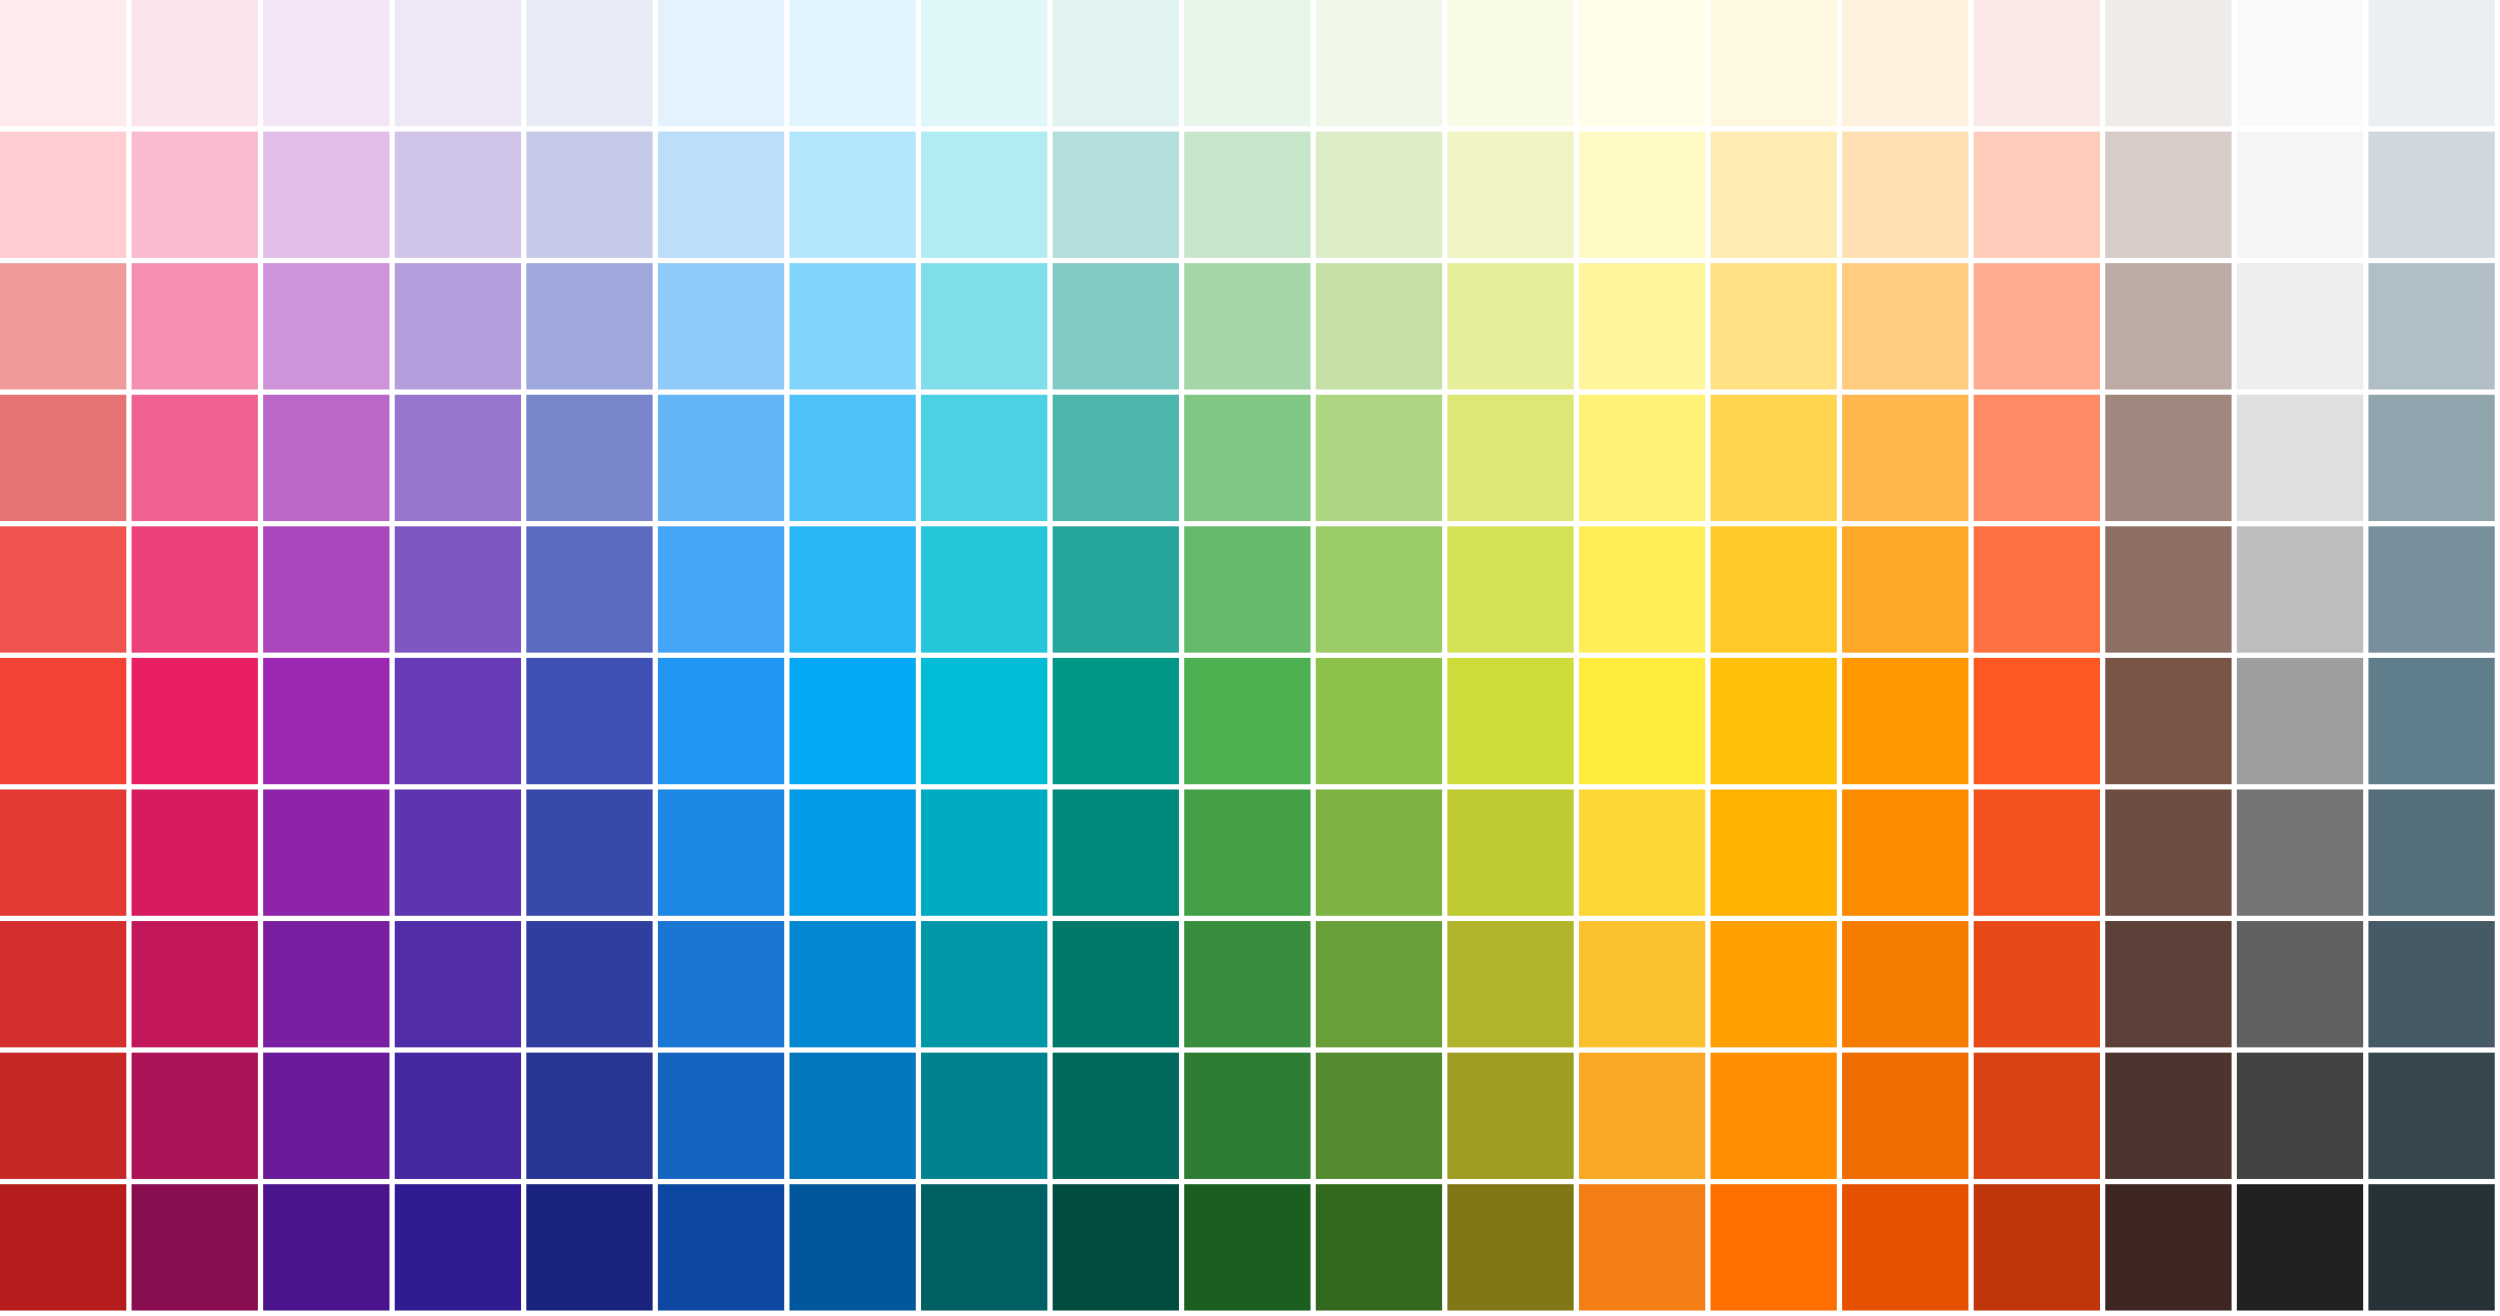 <?xml version="1.0" encoding="utf-8"?>
<!-- Generator: Adobe Illustrator 16.0.0, SVG Export Plug-In . SVG Version: 6.00 Build 0)  -->
<!DOCTYPE svg PUBLIC "-//W3C//DTD SVG 1.1//EN" "http://www.w3.org/Graphics/SVG/1.1/DTD/svg11.dtd">
<svg version="1.1" xmlns="http://www.w3.org/2000/svg" xmlns:xlink="http://www.w3.org/1999/xlink" x="0px" y="0px" width="950px"
	 height="500px" viewBox="0 0 950 500" enable-background="new 0 0 950 500" xml:space="preserve">
<g id="material-design-color-chart">
	<g>
		<rect x="0" y="0" fill="#FFEBEE" width="48" height="48"/>
		<rect x="0" y="50" fill="#FFCDD2" width="48" height="48"/>
		<rect x="0" y="100" fill="#EF9A9A" width="48" height="48"/>
		<rect x="0" y="150" fill="#E57373" width="48" height="48"/>
		<rect x="0" y="200" fill="#EF5350" width="48" height="48"/>
		<rect x="0" y="250" fill="#F44336" width="48" height="48"/>
		<rect x="0" y="300" fill="#E53935" width="48" height="48"/>
		<rect x="0" y="350" fill="#D32F2F" width="48" height="48"/>
		<rect x="0" y="400" fill="#C62828" width="48" height="48"/>
		<rect x="0" y="450" fill="#B71C1C" width="48" height="48"/>

		<rect x="50" y="0" fill="#FCE4EC" width="48" height="48"/>
		<rect x="50" y="50" fill="#F8BBD0" width="48" height="48"/>
		<rect x="50" y="100" fill="#F48FB1" width="48" height="48"/>
		<rect x="50" y="150" fill="#F06292" width="48" height="48"/>
		<rect x="50" y="200" fill="#EC407A" width="48" height="48"/>
		<rect x="50" y="250" fill="#E91E63" width="48" height="48"/>
		<rect x="50" y="300" fill="#D81B60" width="48" height="48"/>
		<rect x="50" y="350" fill="#C2185B" width="48" height="48"/>
		<rect x="50" y="400" fill="#AD1457" width="48" height="48"/>
		<rect x="50" y="450" fill="#880E4F" width="48" height="48"/>

		<rect x="100" y="0" fill="#F3E5F5" width="48" height="48"/>
		<rect x="100" y="50" fill="#E1BEE7" width="48" height="48"/>
		<rect x="100" y="100" fill="#CE93D8" width="48" height="48"/>
		<rect x="100" y="150" fill="#BA68C8" width="48" height="48"/>
		<rect x="100" y="200" fill="#AB47BC" width="48" height="48"/>
		<rect x="100" y="250" fill="#9C27B0" width="48" height="48"/>
		<rect x="100" y="300" fill="#8E24AA" width="48" height="48"/>
		<rect x="100" y="350" fill="#7B1FA2" width="48" height="48"/>
		<rect x="100" y="400" fill="#6A1B9A" width="48" height="48"/>
		<rect x="100" y="450" fill="#4A148C" width="48" height="48"/>

		<rect x="150" y="0" fill="#EDE7F6" width="48" height="48"/>
		<rect x="150" y="50" fill="#D1C4E9" width="48" height="48"/>
		<rect x="150" y="100" fill="#B39DDB" width="48" height="48"/>
		<rect x="150" y="150" fill="#9575CD" width="48" height="48"/>
		<rect x="150" y="200" fill="#7E57C2" width="48" height="48"/>
		<rect x="150" y="250" fill="#673AB7" width="48" height="48"/>
		<rect x="150" y="300" fill="#5E35B1" width="48" height="48"/>
		<rect x="150" y="350" fill="#512DA8" width="48" height="48"/>
		<rect x="150" y="400" fill="#4527A0" width="48" height="48"/>
		<rect x="150" y="450" fill="#311B92" width="48" height="48"/>

		<rect x="200" y="0" fill="#E8EAF6" width="48" height="48"/>
		<rect x="200" y="50" fill="#C5CAE9" width="48" height="48"/>
		<rect x="200" y="100" fill="#9FA8DA" width="48" height="48"/>
		<rect x="200" y="150" fill="#7986CB" width="48" height="48"/>
		<rect x="200" y="200" fill="#5C6BC0" width="48" height="48"/>
		<rect x="200" y="250" fill="#3F51B5" width="48" height="48"/>
		<rect x="200" y="300" fill="#3949AB" width="48" height="48"/>
		<rect x="200" y="350" fill="#303F9F" width="48" height="48"/>
		<rect x="200" y="400" fill="#283593" width="48" height="48"/>
		<rect x="200" y="450" fill="#1A237E" width="48" height="48"/>

		<rect x="250" y="0" fill="#E3F2FD" width="48" height="48"/>
		<rect x="250" y="50" fill="#BBDEFB" width="48" height="48"/>
		<rect x="250" y="100" fill="#90CAF9" width="48" height="48"/>
		<rect x="250" y="150" fill="#64B5F6" width="48" height="48"/>
		<rect x="250" y="200" fill="#42A5F5" width="48" height="48"/>
		<rect x="250" y="250" fill="#2196F3" width="48" height="48"/>
		<rect x="250" y="300" fill="#1E88E5" width="48" height="48"/>
		<rect x="250" y="350" fill="#1976D2" width="48" height="48"/>
		<rect x="250" y="400" fill="#1565C0" width="48" height="48"/>
		<rect x="250" y="450" fill="#0D47A1" width="48" height="48"/>

		<rect x="300" y="0" fill="#E1F5FE" width="48" height="48"/>
		<rect x="300" y="50" fill="#B3E5FC" width="48" height="48"/>
		<rect x="300" y="100" fill="#81D4FA" width="48" height="48"/>
		<rect x="300" y="150" fill="#4FC3F7" width="48" height="48"/>
		<rect x="300" y="200" fill="#29B6F6" width="48" height="48"/>
		<rect x="300" y="250" fill="#03A9F4" width="48" height="48"/>
		<rect x="300" y="300" fill="#039BE5" width="48" height="48"/>
		<rect x="300" y="350" fill="#0288D1" width="48" height="48"/>
		<rect x="300" y="400" fill="#0277BD" width="48" height="48"/>
		<rect x="300" y="450" fill="#01579B" width="48" height="48"/>

		<rect x="350" y="0" fill="#E0F7FA" width="48" height="48"/>
		<rect x="350" y="50" fill="#B2EBF2" width="48" height="48"/>
		<rect x="350" y="100" fill="#80DEEA" width="48" height="48"/>
		<rect x="350" y="150" fill="#4DD0E1" width="48" height="48"/>
		<rect x="350" y="200" fill="#26C6DA" width="48" height="48"/>
		<rect x="350" y="250" fill="#00BCD4" width="48" height="48"/>
		<rect x="350" y="300" fill="#00ACC1" width="48" height="48"/>
		<rect x="350" y="350" fill="#0097A7" width="48" height="48"/>
		<rect x="350" y="400" fill="#00838F" width="48" height="48"/>
		<rect x="350" y="450" fill="#006064" width="48" height="48"/>

		<rect x="400" y="0" fill="#E0F2F1" width="48" height="48"/>
		<rect x="400" y="50" fill="#B2DFDB" width="48" height="48"/>
		<rect x="400" y="100" fill="#80CBC4" width="48" height="48"/>
		<rect x="400" y="150" fill="#4DB6AC" width="48" height="48"/>
		<rect x="400" y="200" fill="#26A69A" width="48" height="48"/>
		<rect x="400" y="250" fill="#009688" width="48" height="48"/>
		<rect x="400" y="300" fill="#00897B" width="48" height="48"/>
		<rect x="400" y="350" fill="#00796B" width="48" height="48"/>
		<rect x="400" y="400" fill="#00695C" width="48" height="48"/>
		<rect x="400" y="450" fill="#004D40" width="48" height="48"/>

		<rect x="450" y="0" fill="#E8F5E9" width="48" height="48"/>
		<rect x="450" y="50" fill="#C8E6C9" width="48" height="48"/>
		<rect x="450" y="100" fill="#A5D6A7" width="48" height="48"/>
		<rect x="450" y="150" fill="#81C784" width="48" height="48"/>
		<rect x="450" y="200" fill="#66BB6A" width="48" height="48"/>
		<rect x="450" y="250" fill="#4CAF50" width="48" height="48"/>
		<rect x="450" y="300" fill="#43A047" width="48" height="48"/>
		<rect x="450" y="350" fill="#388E3C" width="48" height="48"/>
		<rect x="450" y="400" fill="#2E7D32" width="48" height="48"/>
		<rect x="450" y="450" fill="#1B5E20" width="48" height="48"/>

		<rect x="500" y="0" fill="#F1F8E9" width="48" height="48"/>
		<rect x="500" y="50" fill="#DCEDC8" width="48" height="48"/>
		<rect x="500" y="100" fill="#C5E1A5" width="48" height="48"/>
		<rect x="500" y="150" fill="#AED581" width="48" height="48"/>
		<rect x="500" y="200" fill="#9CCC65" width="48" height="48"/>
		<rect x="500" y="250" fill="#8BC34A" width="48" height="48"/>
		<rect x="500" y="300" fill="#7CB342" width="48" height="48"/>
		<rect x="500" y="350" fill="#689F38" width="48" height="48"/>
		<rect x="500" y="400" fill="#558B2F" width="48" height="48"/>
		<rect x="500" y="450" fill="#33691E" width="48" height="48"/>

		<rect x="550" y="0" fill="#F9FBE7" width="48" height="48"/>
		<rect x="550" y="50" fill="#F0F4C3" width="48" height="48"/>
		<rect x="550" y="100" fill="#E6EE9C" width="48" height="48"/>
		<rect x="550" y="150" fill="#DCE775" width="48" height="48"/>
		<rect x="550" y="200" fill="#D4E157" width="48" height="48"/>
		<rect x="550" y="250" fill="#CDDC39" width="48" height="48"/>
		<rect x="550" y="300" fill="#C0CA33" width="48" height="48"/>
		<rect x="550" y="350" fill="#AFB42B" width="48" height="48"/>
		<rect x="550" y="400" fill="#9E9D24" width="48" height="48"/>
		<rect x="550" y="450" fill="#827717" width="48" height="48"/>

		<rect x="600" y="0" fill="#FFFDE7" width="48" height="48"/>
		<rect x="600" y="50" fill="#FFF9C4" width="48" height="48"/>
		<rect x="600" y="100" fill="#FFF59D" width="48" height="48"/>
		<rect x="600" y="150" fill="#FFF176" width="48" height="48"/>
		<rect x="600" y="200" fill="#FFEE58" width="48" height="48"/>
		<rect x="600" y="250" fill="#FFEB3B" width="48" height="48"/>
		<rect x="600" y="300" fill="#FDD835" width="48" height="48"/>
		<rect x="600" y="350" fill="#FBC02D" width="48" height="48"/>
		<rect x="600" y="400" fill="#F9A825" width="48" height="48"/>
		<rect x="600" y="450" fill="#F57F17" width="48" height="48"/>

		<rect x="650" y="0" fill="#FFF8E1" width="48" height="48"/>
		<rect x="650" y="50" fill="#FFECB3" width="48" height="48"/>
		<rect x="650" y="100" fill="#FFE082" width="48" height="48"/>
		<rect x="650" y="150" fill="#FFD54F" width="48" height="48"/>
		<rect x="650" y="200" fill="#FFCA28" width="48" height="48"/>
		<rect x="650" y="250" fill="#FFC107" width="48" height="48"/>
		<rect x="650" y="300" fill="#FFB300" width="48" height="48"/>
		<rect x="650" y="350" fill="#FFA000" width="48" height="48"/>
		<rect x="650" y="400" fill="#FF8F00" width="48" height="48"/>
		<rect x="650" y="450" fill="#FF6F00" width="48" height="48"/>

		<rect x="700" y="0" fill="#FFF3E0" width="48" height="48"/>
		<rect x="700" y="50" fill="#FFE0B2" width="48" height="48"/>
		<rect x="700" y="100" fill="#FFCC80" width="48" height="48"/>
		<rect x="700" y="150" fill="#FFB74D" width="48" height="48"/>
		<rect x="700" y="200" fill="#FFA726" width="48" height="48"/>
		<rect x="700" y="250" fill="#FF9800" width="48" height="48"/>
		<rect x="700" y="300" fill="#FB8C00" width="48" height="48"/>
		<rect x="700" y="350" fill="#F57C00" width="48" height="48"/>
		<rect x="700" y="400" fill="#EF6C00" width="48" height="48"/>
		<rect x="700" y="450" fill="#E65100" width="48" height="48"/>

		<rect x="750" y="0" fill="#FBE9E7" width="48" height="48"/>
		<rect x="750" y="50" fill="#FFCCBC" width="48" height="48"/>
		<rect x="750" y="100" fill="#FFAB91" width="48" height="48"/>
		<rect x="750" y="150" fill="#FF8A65" width="48" height="48"/>
		<rect x="750" y="200" fill="#FF7043" width="48" height="48"/>
		<rect x="750" y="250" fill="#FF5722" width="48" height="48"/>
		<rect x="750" y="300" fill="#F4511E" width="48" height="48"/>
		<rect x="750" y="350" fill="#E64A19" width="48" height="48"/>
		<rect x="750" y="400" fill="#D84315" width="48" height="48"/>
		<rect x="750" y="450" fill="#BF360C" width="48" height="48"/>

		<rect x="800" y="0" fill="#EFEBE9" width="48" height="48"/>
		<rect x="800" y="50" fill="#D7CCC8" width="48" height="48"/>
		<rect x="800" y="100" fill="#BCAAA4" width="48" height="48"/>
		<rect x="800" y="150" fill="#A1887F" width="48" height="48"/>
		<rect x="800" y="200" fill="#8D6E63" width="48" height="48"/>
		<rect x="800" y="250" fill="#795548" width="48" height="48"/>
		<rect x="800" y="300" fill="#6D4C41" width="48" height="48"/>
		<rect x="800" y="350" fill="#5D4037" width="48" height="48"/>
		<rect x="800" y="400" fill="#4E342E" width="48" height="48"/>
		<rect x="800" y="450" fill="#3E2723" width="48" height="48"/>

		<rect x="850" y="0" fill="#FAFAFA" width="48" height="48"/>
		<rect x="850" y="50" fill="#F5F5F5" width="48" height="48"/>
		<rect x="850" y="100" fill="#EEEEEE" width="48" height="48"/>
		<rect x="850" y="150" fill="#E0E0E0" width="48" height="48"/>
		<rect x="850" y="200" fill="#BDBDBD" width="48" height="48"/>
		<rect x="850" y="250" fill="#9E9E9E" width="48" height="48"/>
		<rect x="850" y="300" fill="#757575" width="48" height="48"/>
		<rect x="850" y="350" fill="#616161" width="48" height="48"/>
		<rect x="850" y="400" fill="#424242" width="48" height="48"/>
		<rect x="850" y="450" fill="#212121" width="48" height="48"/>

		<rect x="900" y="0" fill="#ECEFF1" width="48" height="48"/>
		<rect x="900" y="50" fill="#CFD8DC" width="48" height="48"/>
		<rect x="900" y="100" fill="#B0BEC5" width="48" height="48"/>
		<rect x="900" y="150" fill="#90A4AE" width="48" height="48"/>
		<rect x="900" y="200" fill="#78909C" width="48" height="48"/>
		<rect x="900" y="250" fill="#607D8B" width="48" height="48"/>
		<rect x="900" y="300" fill="#546E7A" width="48" height="48"/>
		<rect x="900" y="350" fill="#455A64" width="48" height="48"/>
		<rect x="900" y="400" fill="#37474F" width="48" height="48"/>
		<rect x="900" y="450" fill="#263238" width="48" height="48"/>
	</g>
</g>
</svg>
